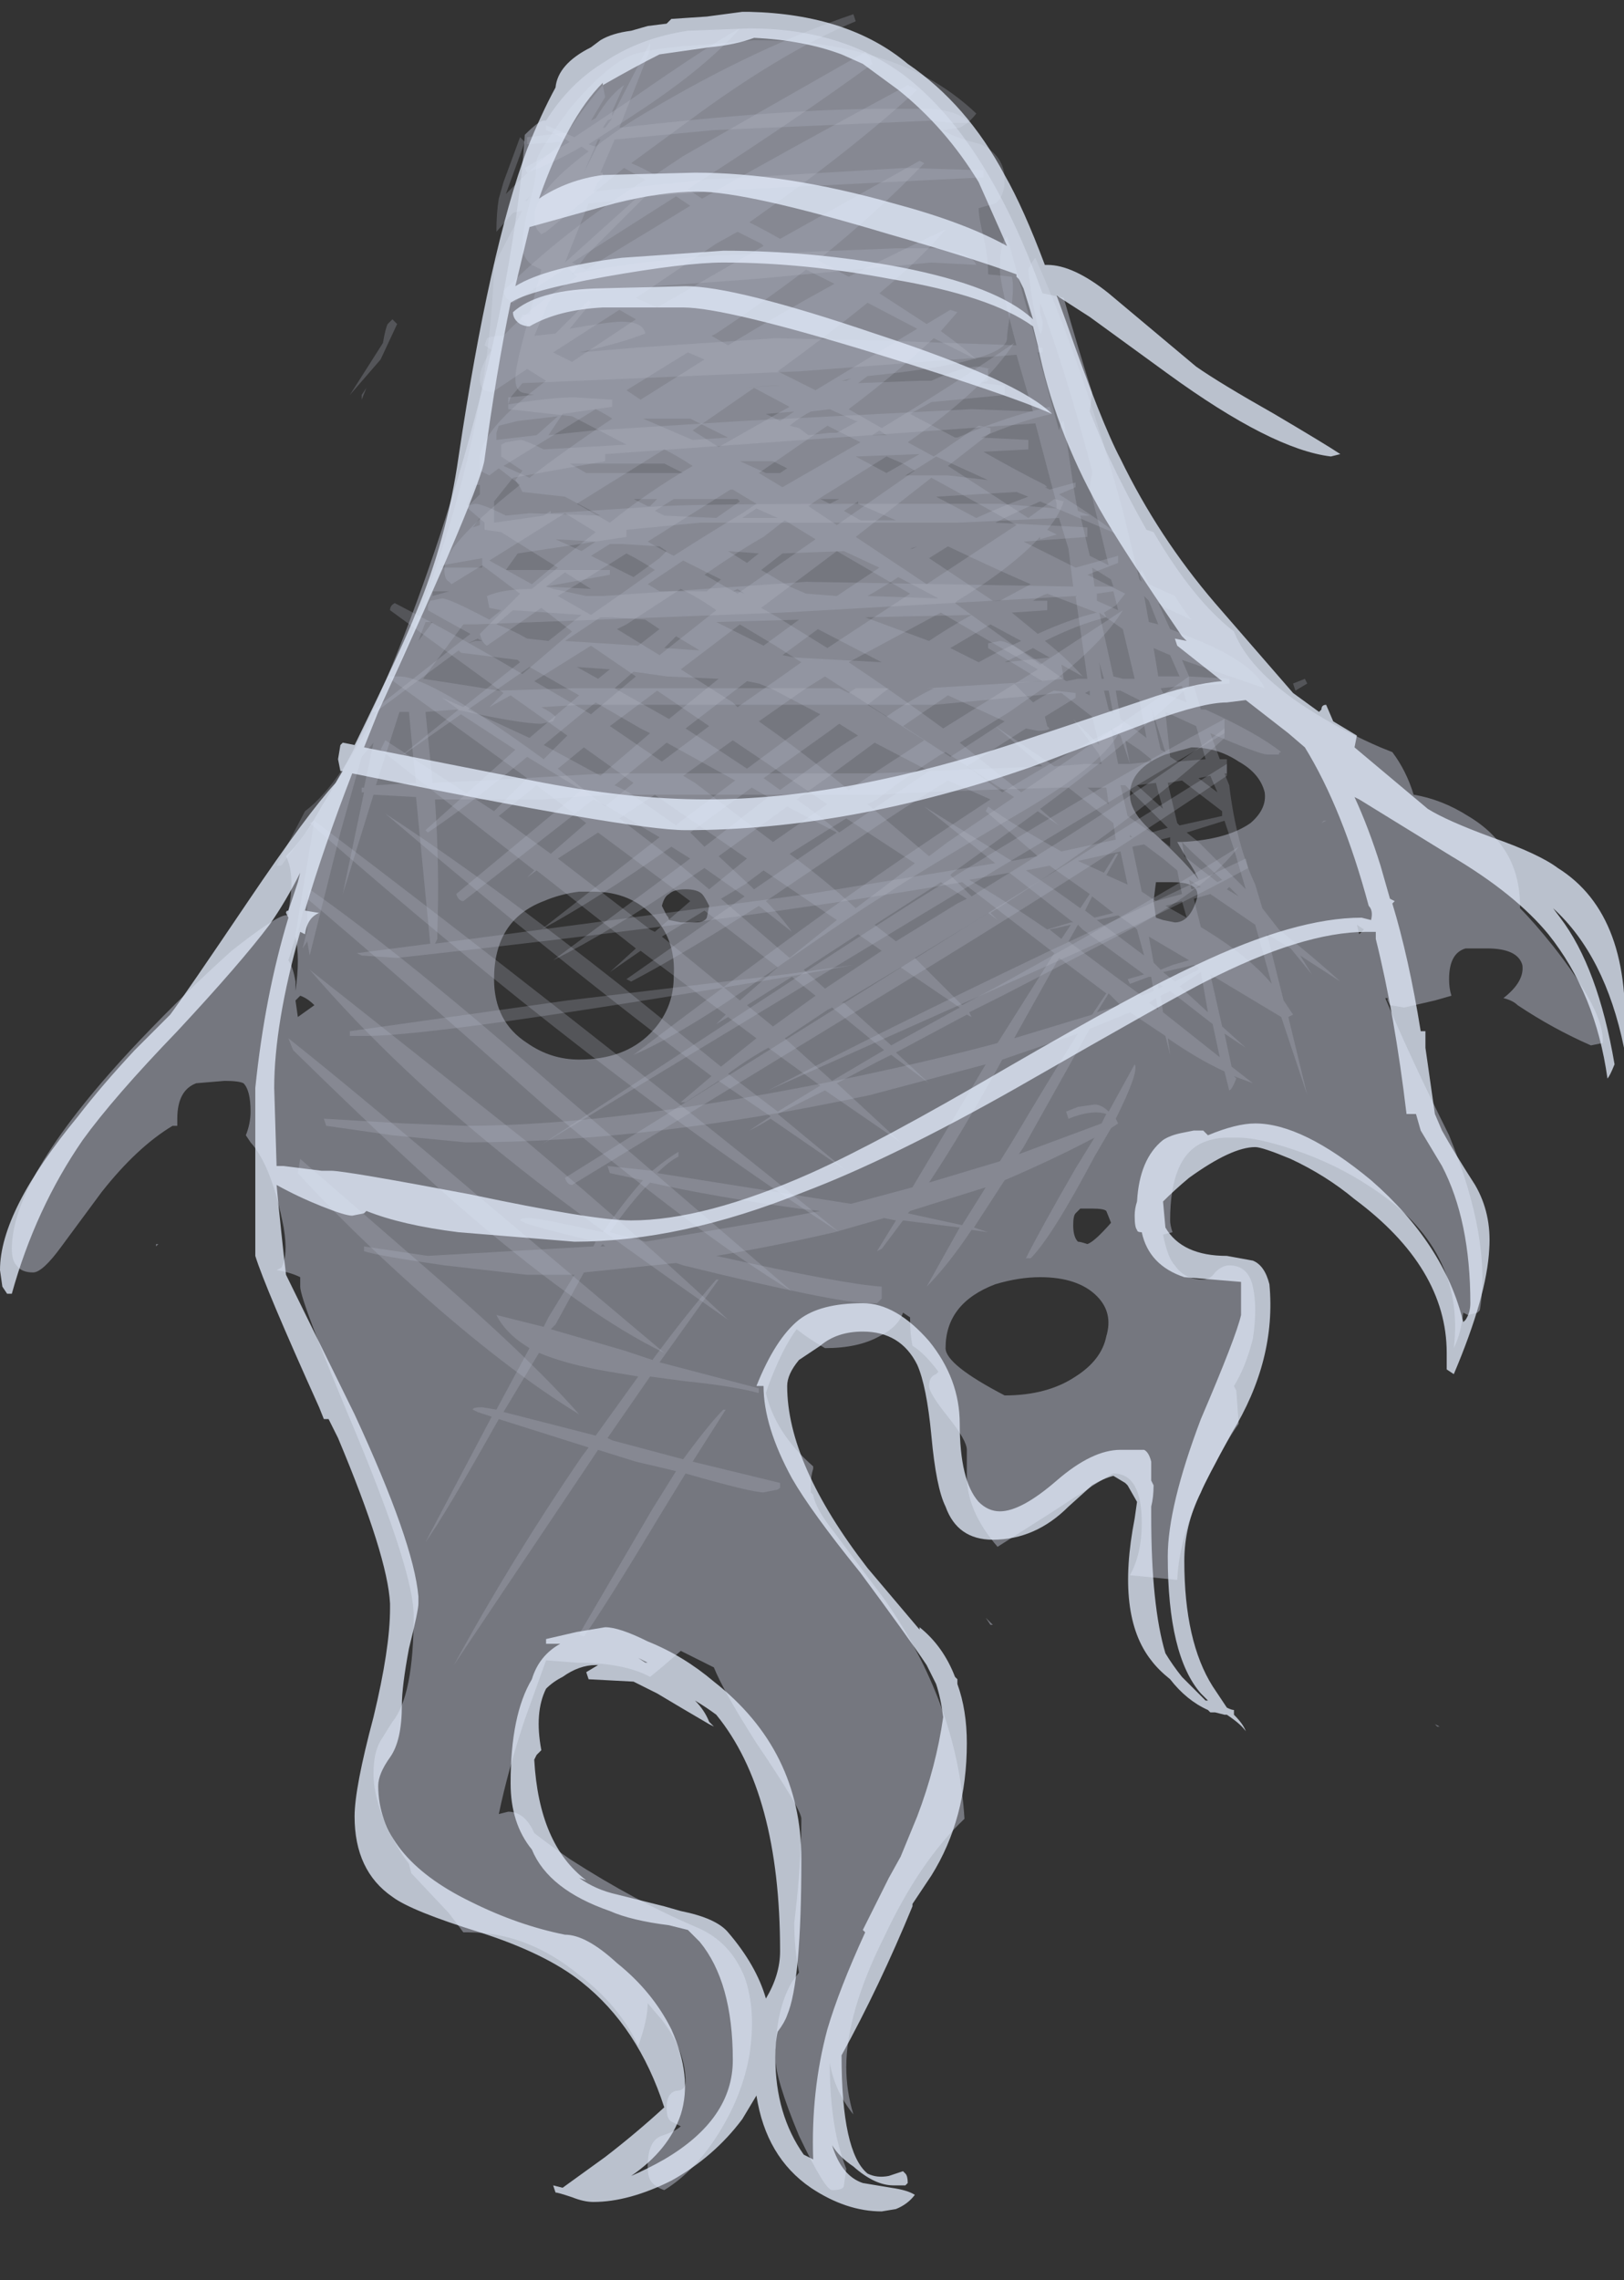 <?xml version="1.0" encoding="UTF-8" standalone="no"?>
<svg xmlns:ffdec="https://www.free-decompiler.com/flash" xmlns:xlink="http://www.w3.org/1999/xlink" ffdec:objectType="frame" height="337.4px" width="240.45px" xmlns="http://www.w3.org/2000/svg">
  <rect width="100%" height="100%" fill="#333333" stroke="none"/>
  <g transform="matrix(1.0, 0.0, 0.0, 1.0, 107.45, 15.75)">
    <use ffdec:characterId="2016" height="29.6" transform="matrix(7.0, 0.0, 0.0, 7.0, -64.75, -13.65)" width="21.95" xlink:href="#shape0"/>
    <use ffdec:characterId="2025" height="46.5" transform="matrix(7.0, 0.0, 0.0, 7.0, -107.45, -14.0)" width="34.35" xlink:href="#shape1"/>
  </g>
  <defs>
    <g id="shape0" transform="matrix(1.0, 0.0, 0.0, 1.0, 9.25, 1.95)">
      <path d="M3.0 -1.1 Q4.35 -0.75 5.3 0.15 5.15 0.35 4.95 0.45 L4.6 0.5 Q4.8 0.65 5.4 0.8 5.9 1.05 5.9 1.55 5.9 1.9 5.7 2.05 L5.35 2.15 Q5.35 2.35 5.45 2.75 5.55 3.15 5.55 3.55 L6.05 3.6 Q6.1 3.75 6.05 4.2 5.95 4.75 5.95 4.9 5.95 5.4 3.0 5.7 L2.8 5.85 4.1 5.8 4.35 5.8 Q5.0 5.5 5.35 5.5 L5.6 5.55 5.55 5.55 5.55 5.8 5.4 5.85 5.9 5.9 5.9 6.1 4.35 6.25 3.9 6.5 4.85 7.0 4.9 7.0 Q5.95 6.55 6.85 6.35 L6.9 6.5 Q6.2 6.65 5.4 7.0 L6.4 7.05 6.4 7.25 5.45 7.3 Q6.15 7.7 6.75 8.0 L6.8 8.05 6.75 8.05 6.85 8.1 7.4 7.95 7.4 8.05 7.05 8.2 Q7.85 8.7 8.3 9.05 L6.65 8.35 Q6.2 8.55 5.7 8.8 L7.65 8.9 7.65 9.1 6.3 9.2 7.4 9.75 8.3 9.5 8.3 9.65 7.65 9.9 8.45 10.3 8.25 10.55 8.0 10.7 8.05 10.8 Q7.45 10.95 6.75 11.3 7.2 11.65 7.55 12.05 L7.1 11.8 7.15 12.1 6.1 12.2 6.5 12.6 Q6.9 12.35 6.95 12.35 L7.4 12.4 7.4 12.5 6.75 12.9 6.8 13.1 6.85 13.15 Q6.8 13.2 6.6 13.2 L6.35 13.15 5.1 13.95 5.85 14.5 Q7.25 13.65 8.4 13.05 8.2 13.75 6.45 14.8 3.9 16.3 3.4 16.65 2.95 16.9 0.8 18.4 -0.9 19.6 -1.95 20.05 1.35 17.55 3.15 16.3 4.45 15.4 5.6 14.65 L4.7 14.25 Q3.8 14.8 2.7 15.55 L0.85 16.8 Q1.15 17.1 1.4 17.45 L0.7 16.9 Q-0.95 17.95 -2.0 18.5 L-2.1 18.45 0.4 16.7 -0.45 16.1 -0.75 16.3 Q-2.45 17.45 -3.65 18.05 L-0.75 15.9 -1.15 15.65 Q-2.7 16.75 -3.9 17.4 L-1.4 15.45 -2.5 14.8 -2.8 14.65 -5.55 16.8 Q-5.65 16.8 -5.7 16.65 -4.25 15.45 -3.05 14.45 L-4.2 13.75 Q-5.4 14.75 -6.3 15.35 L-6.35 15.3 -4.45 13.6 -5.6 12.85 -6.95 13.8 -5.65 12.75 -6.0 12.5 -5.55 12.7 -4.35 11.75 -4.4 11.7 -5.6 11.55 -5.65 11.5 -7.4 12.8 -7.5 12.8 -5.4 11.15 Q-5.95 10.85 -6.3 10.65 L-6.3 10.55 -6.25 10.45 -6.0 10.4 Q-5.85 10.4 -5.0 10.85 L-4.75 10.65 -5.0 10.6 -5.05 10.35 Q-4.7 10.2 -4.1 10.2 L-3.55 9.75 -4.75 9.0 -5.1 8.95 -5.1 8.8 -5.45 8.5 -5.5 8.45 -5.3 8.4 Q-5.15 8.4 -4.65 8.65 L-4.15 8.6 -2.65 8.65 -3.4 8.25 -4.3 8.15 -4.35 8.05 -4.45 7.9 -4.3 7.7 -4.75 7.4 -4.75 7.15 -4.65 7.1 -4.35 7.05 Q-4.25 7.05 -3.85 7.25 L-2.1 7.15 -3.25 6.55 -4.6 6.4 -4.6 6.15 -4.05 6.1 -4.3 6.05 Q-4.45 6.0 -4.45 5.75 -4.45 5.5 -4.2 4.6 L-4.35 4.5 -4.3 4.4 -4.15 4.4 -3.9 3.45 -4.1 3.35 Q-4.3 3.2 -4.3 2.95 -4.3 2.6 -4.15 2.05 -4.0 1.5 -4.0 1.15 -4.0 1.0 -3.3 0.05 -2.5 -0.9 -1.95 -1.1 -1.45 -1.25 -0.5 -1.3 L0.6 -1.4 Q2.0 -1.4 3.0 -1.1 M12.3 12.2 L12.05 12.35 12.0 12.2 12.25 12.1 12.3 12.2 M0.3 5.95 L1.15 5.9 1.05 5.9 0.3 5.95 M1.15 6.65 L1.45 6.45 0.85 6.5 1.15 6.65 M2.65 5.75 L2.45 5.8 2.55 5.8 2.65 5.75 M1.75 6.95 L2.2 6.9 2.35 6.9 2.8 6.65 2.75 6.65 2.2 6.4 1.8 6.45 Q1.6 6.55 1.35 6.75 L1.55 6.8 1.75 6.95 M3.1 6.95 L3.4 6.95 3.25 6.85 3.1 6.95 M5.15 5.85 L5.25 5.8 5.1 5.85 5.15 5.85 M5.3 8.7 Q5.85 8.45 6.4 8.25 L6.15 8.15 4.45 8.25 5.3 8.7 M4.45 7.4 Q4.15 7.6 3.8 7.8 L4.7 7.8 5.55 7.9 4.45 7.4 M4.1 7.35 L2.75 7.4 3.4 7.75 Q3.75 7.55 4.1 7.35 M3.0 10.35 L4.5 10.4 3.65 9.95 Q3.35 10.15 3.0 10.35 M3.9 9.35 L3.95 9.35 4.05 9.3 3.9 9.35 M5.65 10.45 L5.8 10.45 6.45 10.1 Q5.75 9.8 4.7 9.3 L4.3 9.55 5.65 10.45 M2.8 8.35 L2.5 8.55 2.85 8.75 3.6 8.75 2.8 8.4 2.8 8.35 M2.4 8.3 L2.0 8.3 2.2 8.4 2.4 8.3 M1.0 7.5 L0.3 7.5 0.85 7.75 1.15 7.75 1.3 7.65 1.0 7.5 M0.35 8.7 L1.1 8.7 0.65 8.5 0.35 8.7 M0.25 8.3 L-1.1 8.3 -1.5 8.55 -1.3 8.65 -0.2 8.7 0.3 8.35 0.25 8.3 M0.05 9.4 L0.45 9.65 0.7 9.45 0.05 9.4 M0.25 10.25 L0.4 10.3 0.25 10.2 0.15 10.25 0.25 10.25 M1.35 10.15 L1.7 10.3 2.35 10.35 Q2.8 10.05 3.25 9.75 L2.5 9.4 1.2 9.45 0.75 9.8 1.35 10.15 M1.55 10.85 L-0.2 10.9 0.8 11.4 1.55 10.85 M2.4 12.3 L2.6 12.4 2.75 12.3 2.4 12.3 M0.7 12.2 L0.45 12.15 -0.85 13.15 Q-0.15 13.6 0.45 14.0 L2.0 12.85 0.95 12.3 0.7 12.2 M2.8 13.3 L2.4 13.05 2.2 13.2 0.8 14.2 1.15 14.45 2.05 13.8 Q2.45 13.5 2.8 13.3 M1.2 11.6 L1.45 11.65 3.3 11.75 1.95 11.05 1.2 11.6 M5.2 10.75 L2.95 10.8 4.3 11.3 Q4.75 11.0 5.2 10.75 M5.35 11.75 Q5.8 11.5 6.25 11.3 L5.6 10.95 4.75 11.45 5.35 11.75 M3.45 12.3 L3.0 12.65 3.4 12.9 Q3.9 12.55 4.4 12.3 L3.45 12.3 M3.15 13.45 L2.2 14.15 1.5 14.65 Q2.0 15.0 2.4 15.35 L3.2 14.8 4.3 14.05 3.15 13.45 M4.75 13.75 Q5.45 13.3 5.9 13.0 L4.7 12.45 3.75 13.1 4.75 13.75 M6.5 10.45 L6.8 10.45 6.8 10.65 6.05 10.7 6.6 11.15 Q7.25 10.85 7.85 10.7 L6.8 10.3 Q6.65 10.35 6.5 10.45 M6.5 11.45 L5.9 11.75 6.85 11.65 6.5 11.45 M10.55 12.95 L10.55 13.25 Q8.1 14.7 4.2 17.05 L-3.9 21.95 Q2.65 17.65 4.0 16.8 7.65 14.5 10.55 12.95 M11.0 15.9 L11.05 16.1 Q9.3 17.05 6.95 18.1 L0.9 20.8 Q3.3 19.55 6.75 17.9 L11.0 15.9 M0.55 14.4 L-0.75 15.35 -0.45 15.65 0.9 14.6 0.55 14.4 M1.3 14.8 L-0.15 15.85 0.6 16.55 2.35 15.35 1.3 14.8 M4.45 18.1 L-3.25 22.8 Q-3.35 22.8 -3.4 22.65 1.8 19.4 4.35 17.8 L10.6 13.9 10.6 14.15 Q7.95 15.95 4.45 18.1 M12.6 15.15 L12.65 15.1 12.7 15.1 12.6 15.15 M-1.75 6.6 L-0.7 7.05 0.05 7.0 -0.75 6.6 -1.75 6.6 M-1.3 7.55 L-3.3 7.55 -2.95 7.75 -0.9 7.75 -1.3 7.55 M-1.6 8.45 L-1.45 8.3 -1.95 8.3 -1.65 8.45 -1.6 8.45 M-2.85 9.5 Q-2.45 9.7 -1.95 9.95 L-1.4 9.55 -1.25 9.4 -1.4 9.3 -2.2 9.25 -2.45 9.25 -2.85 9.5 M-0.4 10.25 L-0.1 10.0 Q-0.5 9.8 -0.9 9.6 L-1.65 10.1 -1.4 10.25 -0.4 10.25 M-3.05 9.4 Q-2.9 9.3 -2.75 9.2 L-3.6 9.15 -3.05 9.4 M-3.8 10.15 L-2.85 10.2 -3.4 9.85 -3.8 10.15 M-3.05 10.75 L-4.5 10.65 -4.85 10.95 Q-4.55 11.05 -4.2 11.25 L-3.75 11.3 -3.05 10.75 M-5.25 11.25 L-5.45 11.35 -5.3 11.3 -5.15 11.3 -5.25 11.25 M-3.1 12.45 L-4.15 11.85 -5.45 12.75 -4.15 13.35 -3.1 12.45 M-3.85 13.5 L-2.65 14.15 -1.6 13.25 -1.8 13.15 -2.75 12.6 -3.0 12.8 -3.85 13.5 M-1.05 11.2 L-1.3 11.45 -0.55 11.5 -1.05 11.2 M-1.25 12.05 L-1.95 11.95 -2.35 12.3 -1.2 12.95 -0.15 12.1 -1.25 12.05 M-2.45 11.9 L-3.15 11.85 -2.7 12.1 -2.45 11.9 M-2.65 10.8 L-3.4 11.3 -1.85 11.4 -1.4 11.05 Q-1.55 10.95 -1.7 10.85 L-2.4 10.8 -2.65 10.8 M-1.0 15.15 L0.2 14.25 -1.25 13.45 -2.35 14.35 -2.05 14.5 -1.05 15.2 -1.0 15.15" fill="#b7bccc" fill-opacity="0.251" fill-rule="evenodd" stroke="none"/>
      <path d="M4.05 -0.35 Q2.7 0.9 0.5 2.45 0.8 2.6 1.15 2.8 L4.1 1.15 4.2 1.2 Q3.25 2.2 1.95 3.25 L2.6 3.6 Q3.7 3.05 4.65 2.6 4.15 3.2 3.25 3.95 L4.25 4.6 4.75 4.3 4.9 4.35 4.55 4.75 Q5.1 5.15 5.3 5.35 L4.4 4.9 Q3.6 5.65 2.6 6.4 L3.3 6.8 Q4.95 5.8 6.1 5.0 5.45 6.0 3.85 7.1 L4.4 7.4 5.35 6.75 5.6 6.8 5.6 6.9 4.7 7.6 6.4 8.7 6.95 8.3 7.15 8.35 Q7.05 8.65 6.8 8.95 L7.0 9.05 6.65 9.15 6.65 9.1 Q6.05 9.75 4.9 10.45 L4.85 10.5 Q5.9 11.25 6.65 11.8 L8.4 10.65 Q8.0 11.3 7.0 12.1 L7.0 12.1 6.0 12.8 4.95 13.45 6.25 14.5 Q8.95 12.65 9.8 12.05 L9.8 12.25 Q8.35 13.6 6.65 14.85 L7.05 15.2 6.6 14.9 4.8 16.2 4.75 16.25 5.2 16.7 Q8.95 14.4 10.55 13.15 L10.55 13.35 Q8.6 15.15 5.6 17.05 L5.75 17.2 5.55 17.05 5.15 17.3 4.0 18.0 5.0 19.0 5.75 18.6 Q9.35 16.6 10.85 15.65 10.2 16.5 8.65 17.35 L5.85 18.8 5.15 19.15 5.2 19.25 5.1 19.2 3.6 20.0 4.3 20.65 3.5 20.05 3.2 20.2 2.35 20.65 3.7 21.9 2.1 20.8 1.1 21.3 2.55 22.5 0.95 21.4 Q0.7 21.55 0.5 21.65 L0.95 21.35 -0.15 20.6 -0.85 21.05 -0.95 21.05 -0.3 20.5 Q-3.45 18.15 -7.2 14.95 -5.05 16.35 -2.2 18.6 L-0.1 20.3 0.65 19.7 0.05 19.25 -0.2 19.4 0.0 19.2 -1.8 17.85 -2.45 18.3 -1.9 17.8 -4.0 16.15 -4.2 16.3 -4.05 16.15 -5.2 15.25 -7.3 13.6 -7.2 13.4 -4.9 14.9 -4.2 14.2 -7.1 12.1 -7.15 12.05 -6.9 12.05 Q-6.25 12.05 -3.85 13.8 L-3.35 13.3 -4.55 12.45 -5.0 12.7 -4.7 12.4 -7.1 10.65 Q-7.1 10.55 -7.0 10.5 -5.65 11.2 -4.3 12.0 L-3.25 11.1 -3.9 10.6 -5.05 11.4 Q-5.15 11.35 -5.2 11.15 L-4.35 10.3 -5.15 9.7 -5.8 10.1 -5.85 10.05 Q-5.95 10.0 -5.95 9.8 -5.95 9.55 -5.7 9.25 -5.3 8.75 -4.35 8.0 L-4.8 7.65 -5.0 7.8 -5.2 7.7 Q-5.2 7.85 -5.2 7.45 -5.2 6.85 -3.8 5.8 L-4.2 5.55 -4.95 6.05 -5.1 6.0 Q-5.2 5.95 -5.2 5.75 -5.2 5.5 -4.95 5.15 L-5.1 5.05 -5.05 4.9 Q-4.95 4.85 -4.7 4.85 -4.2 4.3 -3.15 3.6 L-3.35 3.4 -4.5 4.15 -4.65 4.05 -4.7 3.9 Q-3.45 2.65 -1.7 1.55 L-2.15 1.3 -3.8 2.65 -3.9 2.7 -3.95 2.65 Q-4.05 2.55 -4.05 2.35 -4.05 1.8 -2.9 0.95 L-3.05 0.85 Q-3.65 1.2 -4.2 1.4 L-4.25 1.3 Q-3.9 1.1 -3.3 0.75 -3.55 0.6 -3.8 0.5 L-3.8 0.4 -3.2 0.65 -2.0 -0.15 Q-0.35 -1.3 0.3 -1.65 -0.4 -0.85 -1.75 0.05 -2.35 0.45 -2.9 0.8 L-2.75 0.85 Q-2.25 0.45 -1.55 0.05 0.65 -1.25 2.7 -1.95 L2.75 -1.8 Q1.3 -1.2 -0.5 0.1 L-2.0 1.2 Q-1.75 1.3 -1.5 1.45 L-0.9 1.05 Q0.4 0.3 2.95 -1.15 L3.05 -1.05 3.1 -0.9 Q1.6 0.2 -0.65 1.65 L-0.8 1.75 -0.5 1.95 Q1.25 0.95 3.85 -0.45 L4.05 -0.35 M0.25 2.65 L-0.2 2.9 -1.9 4.05 -1.45 4.25 Q-0.5 3.7 0.8 2.95 L0.75 2.9 0.25 2.65 M2.3 3.75 L1.7 3.45 Q0.85 4.1 -0.2 4.8 L-0.3 4.85 0.05 5.05 Q1.2 4.35 2.3 3.75 M1.9 6.0 L4.05 4.7 3.0 4.15 Q2.2 4.8 1.1 5.6 L1.9 6.0 M0.6 5.95 L-0.7 6.85 -0.15 7.2 1.35 6.35 0.6 5.95 M3.4 7.4 L2.2 8.15 Q1.95 8.3 1.75 8.45 L2.35 8.85 4.0 7.7 3.75 7.55 3.4 7.4 M0.65 8.4 L0.15 8.1 0.1 8.1 -1.65 9.2 Q-1.4 9.35 -1.1 9.5 -0.4 9.05 0.35 8.6 L0.65 8.4 M1.2 8.05 L2.85 7.1 2.15 6.75 0.7 7.75 1.2 8.05 M1.25 8.75 L0.8 9.1 Q0.35 9.35 -0.45 9.9 L0.25 10.3 1.9 9.15 1.25 8.75 M0.75 10.6 L1.1 10.8 2.15 11.45 3.9 10.3 2.35 9.4 0.75 10.6 M0.7 13.0 Q1.7 13.7 2.6 14.45 L3.05 14.15 4.2 13.4 Q3.25 12.8 2.1 12.05 L1.7 12.3 0.7 13.0 M1.05 11.4 L0.3 10.95 -0.95 11.9 Q-0.4 12.25 0.15 12.6 L0.25 12.7 1.25 12.0 1.6 11.75 1.05 11.4 M3.25 11.4 L2.6 11.75 Q3.65 12.45 4.6 13.15 L6.6 11.9 4.55 10.7 3.25 11.4 M4.55 13.7 Q3.7 14.25 3.2 14.65 L3.0 14.75 4.3 15.85 4.7 15.55 6.1 14.6 4.65 13.65 4.55 13.7 M2.75 9.1 L4.25 10.1 6.15 8.85 Q5.45 8.45 4.35 7.85 L2.75 9.1 M3.6 17.65 L4.9 16.85 5.1 16.75 4.55 16.4 3.15 17.3 3.6 17.65 M1.35 15.8 Q2.1 16.35 2.75 16.95 3.35 16.5 4.0 16.0 L2.55 15.05 1.35 15.8 M2.15 14.75 L0.15 13.4 -0.9 14.15 -0.65 14.3 Q0.2 14.95 1.0 15.55 L2.15 14.75 M0.4 16.45 L-0.1 16.75 1.35 18.0 2.35 17.2 0.8 16.15 0.4 16.45 M2.1 18.65 L3.3 17.85 2.8 17.5 1.65 18.25 2.1 18.65 M2.15 19.1 L1.25 19.7 2.25 20.6 3.35 19.95 2.25 19.05 2.15 19.1 M2.5 18.95 L3.5 19.85 4.95 19.05 3.7 18.2 2.45 18.95 2.5 18.95 M1.1 18.2 L-0.45 17.0 -1.35 17.55 0.3 18.9 1.1 18.2 M0.45 19.0 L1.0 19.45 1.9 18.8 1.4 18.4 0.45 19.0 M0.05 20.45 L1.1 21.25 2.0 20.7 0.9 19.9 Q0.45 20.15 0.05 20.45 M-1.05 1.9 L-3.25 3.3 -2.95 3.45 Q-2.4 3.1 -1.65 2.65 L-0.75 2.1 -1.05 1.9 M-3.25 5.4 Q-2.65 5.0 -1.9 4.5 L-2.25 4.3 -3.65 5.2 -3.25 5.4 M-1.8 6.2 L-0.45 5.35 -0.8 5.2 -2.1 6.0 Q-1.95 6.1 -1.8 6.2 M-2.75 6.4 L-4.7 7.6 -4.15 7.85 Q-3.45 7.3 -2.4 6.6 -2.55 6.5 -2.75 6.4 M-1.3 7.25 L-3.15 8.4 -2.45 8.8 Q-1.65 8.15 -0.7 7.6 -1.0 7.4 -1.3 7.25 M-2.1 9.45 L-2.5 9.7 -3.55 10.35 -2.85 10.75 Q-2.2 10.3 -1.5 9.8 -1.8 9.6 -2.1 9.45 M-5.0 9.6 Q-4.55 9.85 -4.1 10.1 -3.45 9.55 -2.75 9.0 L-3.4 8.6 -5.0 9.6 M-3.55 14.0 L-2.55 14.8 -1.95 14.3 -3.0 13.55 -3.55 14.0 M-0.2 10.65 Q-0.55 10.4 -0.95 10.2 L-2.1 10.95 -2.3 11.05 -1.4 11.6 -0.2 10.65 M-2.85 11.4 L-4.05 12.15 Q-3.45 12.5 -2.85 12.85 L-1.9 12.05 -2.85 11.4 M-0.35 13.1 L-1.45 12.35 -2.45 13.1 -1.35 13.85 -0.35 13.1 M-2.25 15.05 L-0.95 16.05 -0.35 16.55 0.45 15.9 -1.0 14.9 -1.5 14.55 -2.25 15.05 M-1.5 17.45 L-0.75 16.8 -2.7 15.35 -3.55 15.9 -1.6 17.4 -1.5 17.45 M-4.0 14.35 L-4.8 15.0 -3.7 15.8 -2.95 15.15 -4.0 14.35 M-8.7 15.1 Q-3.35 19.15 2.4 23.8 -2.7 20.5 -8.8 15.15 L-8.7 15.1 M-8.8 16.55 Q-6.8 17.95 -3.6 20.75 L1.4 25.05 Q-0.65 23.8 -3.8 21.15 -7.3 18.05 -8.85 16.75 L-8.8 16.55 M-9.15 19.95 L-9.25 19.7 Q-7.8 20.85 -5.1 23.15 L-1.3 26.35 Q-2.95 25.55 -5.35 23.5 -6.7 22.35 -9.15 19.95 M-6.35 24.55 Q-4.15 26.45 -3.1 27.65 -4.65 26.7 -6.55 25.0 -7.95 23.75 -9.05 22.55 L-9.0 22.25 -6.35 24.55 M-8.8 18.25 L-4.25 21.85 Q-1.7 24.0 0.05 25.65 -3.1 23.45 -4.35 22.45 -6.95 20.4 -8.8 18.25" fill="#b7bccc" fill-opacity="0.251" fill-rule="evenodd" stroke="none"/>
    </g>
    <g id="shape1" transform="matrix(1.0, 0.0, 0.0, 1.0, 15.35, 2.0)">
      <path d="M-1.6 -1.2 L-2.25 0.45 Q1.25 0.05 3.4 0.05 4.15 0.05 4.35 0.05 4.95 0.1 5.15 0.35 L4.8 0.35 4.35 0.3 -0.25 0.5 -2.35 0.7 -2.65 1.4 -2.6 1.4 -2.6 1.5 -2.7 1.6 -2.8 1.8 -0.45 1.55 3.8 1.3 5.45 1.35 5.45 1.5 0.4 1.75 -1.7 1.9 -2.95 3.15 -3.25 3.55 Q-2.15 3.3 -0.2 3.15 L3.6 3.0 4.5 3.0 Q5.2 3.1 5.3 3.35 L4.35 3.3 0.6 3.65 -3.6 3.95 -3.75 4.15 -4.05 4.85 -3.6 4.8 -2.9 4.1 -2.85 4.15 -3.3 4.7 Q-2.45 4.55 -2.2 4.55 -1.75 4.55 -1.7 4.8 -2.2 5.0 -3.1 5.2 L-1.9 5.1 1.05 4.9 3.3 4.95 6.15 5.05 Q5.8 3.75 5.8 3.45 5.8 2.85 5.95 2.75 L6.6 5.1 6.7 5.1 6.7 5.2 6.6 5.2 7.05 6.85 Q7.1 6.65 7.15 6.65 L7.35 8.0 7.4 8.3 7.45 8.55 7.7 8.65 7.5 8.65 7.7 9.5 8.1 9.7 7.7 8.05 7.75 7.75 7.75 7.7 Q7.15 5.45 6.65 4.15 L6.65 4.35 6.7 4.55 Q6.7 4.8 6.65 4.8 6.5 4.35 6.4 3.45 L6.45 3.35 Q6.5 3.25 6.55 3.2 7.55 5.45 8.4 8.55 L8.75 10.0 8.8 10.05 8.75 9.9 8.8 9.8 8.95 10.1 9.5 10.35 Q9.65 10.6 9.85 10.85 L9.3 10.6 9.15 10.5 9.4 11.05 9.9 11.25 Q11.15 11.75 11.4 12.3 L9.65 11.7 9.8 12.05 10.65 12.1 10.65 12.2 9.9 12.25 10.05 12.75 10.15 12.75 Q11.25 13.25 11.75 13.65 11.7 13.65 11.7 13.7 L11.45 13.7 Q11.3 13.7 10.25 13.25 L10.45 13.8 10.6 13.8 10.6 14.1 10.55 14.1 10.65 14.35 Q10.8 15.6 11.2 16.45 L11.35 16.95 11.7 17.4 Q12.45 18.0 13.0 18.5 L12.15 17.95 12.4 18.35 11.95 17.8 11.45 17.5 11.8 18.9 12.0 19.2 11.9 19.25 12.3 20.9 11.75 19.25 10.25 18.35 10.5 19.45 11.0 19.9 10.55 19.6 10.7 20.3 11.15 20.65 10.75 20.5 10.8 20.55 Q10.7 20.8 10.65 20.8 L10.55 20.4 Q10.0 20.15 9.35 19.7 L9.4 20.05 9.3 19.65 8.55 19.15 7.7 19.5 6.3 22.0 6.2 22.15 7.95 21.5 8.05 21.3 Q7.75 21.2 7.25 21.4 L7.2 21.25 7.45 21.15 7.8 21.1 Q7.95 21.1 8.1 21.25 L8.65 20.25 Q8.75 20.4 8.25 21.4 L8.3 21.5 8.15 21.6 7.8 22.2 Q6.9 23.9 6.45 24.35 L6.35 24.35 Q6.65 23.75 7.4 22.45 L7.8 21.8 Q6.95 22.25 5.9 22.7 L5.25 23.7 5.55 23.8 5.2 23.75 Q4.7 24.5 4.25 24.95 L4.95 23.7 3.75 23.55 3.3 24.15 3.2 24.2 3.6 23.55 3.35 23.5 2.3 23.8 Q1.0 24.1 -0.2 24.3 2.5 24.9 3.3 24.95 L3.3 25.2 3.2 25.3 3.05 25.3 Q2.35 25.3 -0.9 24.5 L-1.05 24.45 -3.0 24.65 -3.6 25.75 -3.7 25.85 -2.15 26.3 -1.55 26.5 Q-0.85 25.55 -0.2 24.8 L-0.15 24.8 -1.4 26.55 0.7 27.1 0.7 27.2 Q0.15 27.05 -0.85 26.95 L-1.6 26.85 -2.5 28.15 -2.4 28.2 -0.9 28.6 Q-0.35 27.85 -0.05 27.55 L0.0 27.55 -0.7 28.65 1.15 29.1 1.15 29.2 Q1.1 29.25 1.05 29.25 L0.8 29.3 Q0.55 29.3 -0.85 28.9 L-1.4 29.8 Q-2.45 31.55 -3.0 32.35 L-3.1 32.3 -1.55 29.65 -1.05 28.85 -1.9 28.65 -2.7 28.4 -2.8 28.55 -5.75 32.95 Q-4.55 30.75 -3.05 28.55 L-2.9 28.35 -4.8 27.75 Q-5.95 29.8 -6.35 30.35 L-4.95 27.7 -5.25 27.6 -5.35 27.55 Q-5.35 27.5 -5.15 27.5 L-4.85 27.55 -4.15 26.25 Q-4.65 25.95 -4.85 25.55 L-3.85 25.8 -3.75 25.6 -3.2 24.7 -4.2 24.7 -5.95 24.5 Q-7.35 24.3 -7.65 24.2 L-7.65 24.1 -6.3 24.3 -2.8 24.1 -2.75 24.0 Q-4.0 23.7 -4.25 23.6 L-4.35 23.55 Q-4.35 23.5 -4.15 23.5 -3.95 23.5 -2.6 23.8 -2.15 23.15 -1.75 22.7 L-2.45 22.55 -2.5 22.4 -1.55 22.5 Q-1.25 22.25 -1.0 22.1 L-1.0 22.2 Q-1.2 22.3 -1.45 22.55 L2.65 23.2 3.95 22.85 5.5 20.25 3.05 20.9 Q-1.6 21.9 -5.5 21.9 L-7.05 21.75 -8.45 21.55 -8.5 21.4 -6.8 21.5 -5.5 21.55 Q-2.25 21.55 2.8 20.5 4.45 20.15 5.75 19.8 L6.95 17.9 5.0 16.4 Q0.35 17.2 -6.95 18.0 L-7.7 17.95 -7.8 17.9 -6.25 17.7 -6.55 14.6 -7.45 14.55 -8.1 16.65 -7.65 14.5 -7.7 14.5 -7.7 14.4 -7.65 14.4 -7.45 13.45 -7.7 13.75 -8.15 15.35 -8.8 17.95 -8.85 17.65 -8.95 17.8 -8.85 17.4 -8.85 16.65 -9.2 18.1 -8.7 15.1 -9.4 16.05 -9.5 16.05 -8.9 14.9 Q-8.5 14.6 -8.1 14.0 -7.3 12.85 -6.55 10.9 -5.0 6.9 -4.9 3.35 L-4.3 2.2 -4.5 2.25 -4.85 2.65 Q-4.85 2.25 -4.8 1.95 L-4.7 1.6 -4.35 0.65 -4.25 0.75 -4.65 1.85 Q-4.05 1.25 -3.5 0.8 L-3.5 0.75 -4.2 0.8 -4.2 0.65 -3.35 0.55 Q-2.95 -0.05 -2.6 -0.45 L-2.55 -0.2 -2.85 0.3 -2.75 0.25 Q-2.45 -0.25 -2.15 -0.45 L-2.4 0.1 -2.4 0.2 -1.6 -1.35 -1.6 -1.2 M-2.7 0.7 L-3.0 1.4 -2.65 0.7 -2.7 0.7 M-2.5 0.3 L-2.6 0.45 -2.55 0.45 -2.4 0.25 -2.5 0.3 M-2.9 2.05 L-3.4 3.3 -1.9 1.95 -2.9 2.05 M-4.25 2.0 L-4.2 2.0 -4.15 1.9 -4.25 2.0 M-4.8 5.85 L-4.8 5.85 M-4.8 6.75 L-4.85 6.9 -4.85 7.05 -4.0 6.95 -3.55 6.55 -4.4 6.65 -4.8 6.75 M-4.6 6.3 Q-3.7 6.15 -3.2 6.15 L-2.4 6.2 -2.4 6.35 -3.45 6.5 -3.75 6.95 -2.8 6.85 0.35 6.65 5.2 6.4 6.5 6.45 6.15 5.25 1.55 5.6 -4.3 5.85 -4.55 6.15 -4.6 6.3 M-7.05 4.5 L-6.95 4.6 -7.3 5.35 -7.95 6.1 -7.25 5.0 Q-7.2 4.7 -7.15 4.6 L-7.05 4.5 M-7.6 5.95 L-7.7 6.2 -7.7 6.1 -7.6 5.95 M-6.2 10.35 L-5.85 10.25 -6.2 10.25 -6.2 10.35 M-6.05 9.75 L-5.15 9.75 -5.15 9.55 -6.0 9.7 -6.05 9.75 M-6.5 11.3 L-6.2 10.9 -6.35 10.9 -6.5 11.3 M-6.9 12.8 L-7.4 14.35 -6.55 14.3 -6.6 13.85 -6.7 12.8 -6.9 12.8 M-6.4 12.1 L-5.75 12.2 -4.8 12.35 -3.25 12.3 4.25 12.3 6.7 12.15 5.55 11.45 5.55 11.35 5.8 11.3 Q6.05 11.3 7.2 12.15 L7.45 12.1 7.65 12.1 7.4 10.35 1.2 10.7 -5.3 10.95 -5.55 10.95 -6.4 12.1 M-2.55 7.5 L-4.5 7.85 -4.9 8.35 -4.9 8.8 -3.85 8.65 -3.7 8.55 -3.7 8.6 -1.35 8.45 Q-0.4 8.4 3.4 8.4 5.25 8.4 5.8 8.4 L7.0 8.5 7.0 8.4 6.55 6.7 -2.55 7.35 -2.55 7.5 M-2.45 9.9 L-3.8 10.15 -3.65 10.2 -2.95 10.35 -2.6 10.35 1.7 10.05 7.35 10.15 7.25 9.35 7.05 8.7 4.9 8.8 -0.55 8.8 -2.1 8.95 -2.1 9.1 -4.4 9.45 -4.65 9.8 -2.45 9.8 -2.45 9.9 M-5.2 8.0 L-5.3 8.0 -5.5 8.5 -5.2 8.2 -5.2 8.0 M-5.2 8.85 L-5.2 8.7 -5.35 8.9 -5.2 8.85 M-5.7 12.75 L-6.35 12.8 -6.2 14.3 -5.1 14.25 -2.55 14.1 3.15 14.1 6.7 13.95 5.7 13.1 6.95 13.95 7.6 13.9 7.95 13.9 7.9 13.7 7.35 12.95 7.9 13.5 7.75 12.9 7.1 12.4 4.4 12.65 -3.1 12.65 -3.9 12.7 Q-3.7 12.8 -3.6 12.9 L-3.65 13.0 -3.9 13.05 Q-4.35 13.05 -5.7 12.75 M-4.95 14.65 L-6.15 14.65 Q-6.05 16.1 -6.1 17.45 L-6.1 17.6 -6.15 17.7 1.75 16.65 5.7 16.0 4.2 14.8 6.05 15.95 6.6 15.85 5.5 14.9 5.55 14.8 Q6.1 15.2 7.1 15.75 L8.25 15.5 8.2 15.15 7.25 14.4 7.05 14.4 Q3.7 14.5 3.35 14.55 L-2.45 14.55 -3.9 14.65 -4.95 14.65 M-7.95 19.55 L-3.35 18.9 1.25 18.35 2.7 18.15 1.6 18.35 Q-6.05 19.65 -7.6 19.65 L-7.95 19.65 -7.95 19.55 M-1.7 24.0 L0.95 23.55 2.0 23.35 1.55 23.3 Q-0.25 23.05 -1.6 22.75 -2.0 23.15 -2.45 23.8 L-1.7 24.0 M-2.65 24.1 L-2.55 24.1 -2.6 24.05 -2.65 24.1 M-4.7 27.6 L-2.75 28.1 -1.85 26.85 -2.45 26.75 Q-3.35 26.6 -3.95 26.35 L-4.7 27.6 M8.85 10.35 L8.95 10.9 9.15 10.95 8.95 10.45 8.85 10.35 M7.85 10.3 L7.85 10.45 8.3 10.65 8.2 10.25 7.85 10.3 M8.15 10.0 L7.75 9.75 7.8 10.15 8.2 10.15 8.15 10.0 M8.0 12.35 L8.1 12.75 8.2 12.85 8.1 12.35 8.0 12.35 M8.25 12.35 L8.35 12.95 8.7 13.2 8.9 13.35 8.75 12.55 8.35 12.35 8.25 12.35 M8.0 12.1 L7.9 11.75 7.95 12.1 8.0 12.1 M8.4 12.1 L8.65 12.1 8.4 11.05 7.9 10.7 8.2 12.05 8.4 12.1 M7.7 12.45 L7.7 12.35 7.6 12.4 7.7 12.45 M8.55 13.9 L9.0 13.85 9.0 13.8 8.75 13.6 8.45 13.4 8.55 13.9 8.35 13.3 8.15 13.15 8.3 13.9 8.55 13.9 M9.2 12.3 L9.25 12.4 9.75 12.6 9.65 12.25 9.2 12.3 M9.05 11.45 L9.15 12.05 9.6 12.05 9.4 11.6 9.05 11.45 M9.0 12.7 L9.2 13.6 9.3 13.65 9.0 12.7 M9.55 13.85 L10.15 13.8 9.95 13.1 9.3 12.8 9.4 13.75 9.55 13.85 M10.25 14.15 L10.0 14.2 10.4 14.5 10.25 14.15 M10.55 15.1 L9.75 15.35 10.0 15.55 11.0 16.55 10.75 15.7 10.55 15.1 M10.5 14.9 L9.65 14.25 9.35 14.3 9.55 15.15 9.6 15.2 10.5 15.0 10.5 14.9 M9.15 14.5 L9.1 14.3 8.7 14.35 9.25 14.85 9.15 14.5 M9.2 15.5 L9.4 15.65 9.4 15.45 9.2 15.5 M8.85 15.6 L8.6 15.65 8.8 16.6 9.1 16.8 9.65 16.65 9.55 16.15 9.25 15.9 8.85 15.6 M9.35 15.25 L8.45 14.35 8.35 14.35 8.5 15.0 9.0 15.35 9.35 15.25 M9.7 15.85 L10.4 16.4 10.5 16.35 9.85 15.75 9.65 15.55 9.7 15.85 M9.8 16.35 L9.85 16.55 10.05 16.5 9.8 16.35 M9.65 16.8 L9.3 16.9 9.75 17.15 9.65 16.8 M10.05 17.35 Q11.05 17.95 11.55 18.55 L11.2 17.3 10.25 16.65 9.9 16.75 10.05 17.35 M10.65 16.5 L10.6 16.55 10.85 16.7 10.65 16.5 M8.05 14.4 L7.65 14.4 8.1 14.75 8.05 14.4 M8.3 15.8 L8.05 16.25 8.5 16.45 8.35 15.75 7.45 15.95 8.0 16.2 8.25 15.8 8.3 15.8 M8.55 15.45 L8.6 15.45 8.55 15.4 8.55 15.45 M7.1 17.6 L7.3 17.3 6.85 17.4 7.1 17.6 M6.35 16.15 Q6.95 16.55 7.5 16.95 L7.7 16.65 6.85 16.05 6.35 16.15 M7.8 17.15 L8.2 17.05 7.75 16.7 7.6 17.0 7.8 17.15 M7.25 17.65 L8.25 18.4 8.8 18.8 9.05 18.7 9.0 18.4 8.95 18.4 8.55 18.55 8.5 18.45 8.85 18.35 7.55 17.4 7.45 17.3 7.25 17.65 M7.35 17.25 L6.0 16.2 5.15 16.35 Q5.85 16.75 6.8 17.4 L7.3 17.25 7.35 17.25 M8.3 17.1 L7.85 17.2 8.85 17.95 8.7 17.4 8.65 17.35 8.3 17.1 M8.05 18.75 L7.05 18.0 6.1 19.7 7.75 19.2 8.05 18.75 M8.35 19.0 L8.1 18.75 7.85 19.15 8.35 19.0 M5.85 20.15 Q5.0 21.7 4.3 22.75 L5.8 22.3 6.05 21.9 Q6.85 20.55 7.45 19.6 L5.85 20.15 M9.8 18.05 L8.95 17.55 9.05 18.1 9.2 18.25 9.45 18.15 9.8 18.05 M10.0 18.2 L9.9 18.15 9.25 18.3 9.5 18.5 10.0 18.25 10.0 18.2 M9.2 18.8 L9.25 19.15 10.45 20.1 10.3 19.4 9.4 18.7 9.2 18.8 M9.25 18.6 L9.15 18.55 9.15 18.65 9.25 18.6 M8.95 18.95 L9.15 19.1 9.1 18.85 8.95 18.95 M9.6 18.6 L10.2 19.15 10.05 18.3 9.6 18.6 M3.85 23.4 L5.0 23.65 5.5 22.85 3.9 23.35 3.85 23.4" fill="#b7bccc" fill-opacity="0.251" fill-rule="evenodd" stroke="none"/>
      <path d="M3.85 -0.6 Q5.55 0.75 6.7 3.95 6.95 4.0 7.15 4.05 7.45 5.1 7.75 6.05 L7.7 6.45 8.05 7.3 Q8.5 8.25 8.9 8.95 L9.05 9.0 Q9.9 10.45 10.75 11.1 11.1 12.0 12.5 12.85 13.15 13.25 13.85 13.55 L14.1 13.65 Q14.4 14.05 14.55 14.55 15.15 14.65 15.7 15.0 16.8 15.65 16.8 16.9 L16.8 16.95 Q17.1 17.25 17.5 17.75 18.6 19.15 18.55 19.8 L18.3 19.85 Q17.5 19.5 16.75 19.0 16.65 18.9 16.45 18.85 16.9 18.5 16.85 18.15 16.75 17.8 16.1 17.8 L15.65 17.8 Q15.3 17.9 15.3 18.45 15.3 18.65 15.35 18.8 L15.0 18.9 14.35 19.05 14.05 19.0 14.0 18.9 14.0 18.85 13.95 18.85 Q14.5 20.15 15.3 21.75 16.2 23.95 15.95 25.45 L15.9 25.5 15.7 25.55 15.6 25.5 Q15.55 25.95 15.4 26.25 15.65 24.15 13.65 22.85 12.9 22.35 12.0 22.05 11.25 21.8 10.85 21.8 L10.6 21.8 Q10.35 21.8 10.1 21.9 9.4 22.2 9.4 23.55 9.4 23.65 9.45 23.8 L9.25 23.85 Q9.35 24.35 9.5 24.5 9.7 24.8 10.1 24.8 10.25 24.8 10.35 24.65 10.5 24.5 10.65 24.5 11.05 24.5 11.15 24.95 11.25 25.4 11.15 26.05 11.0 26.65 10.75 27.05 L10.8 27.15 10.85 27.85 Q10.6 28.2 10.35 28.7 9.6 30.05 9.55 31.15 L8.55 31.05 Q8.8 30.6 8.8 29.95 8.8 28.9 8.2 28.9 8.15 28.9 6.85 29.75 L5.75 30.45 Q5.1 29.7 5.1 28.95 L5.1 28.4 Q5.1 28.2 4.7 27.7 4.3 27.2 4.3 27.05 4.3 26.85 4.45 26.8 L4.5 26.75 Q4.2 26.35 3.95 26.2 3.9 25.95 3.9 25.65 L3.9 25.6 3.75 25.5 Q3.65 25.8 3.25 26.0 2.8 26.25 2.1 26.25 1.75 26.05 1.5 25.85 1.2 26.25 0.9 27.05 L0.85 27.2 Q1.05 28.05 1.85 28.75 L1.85 28.8 Q1.8 28.95 1.8 29.15 L1.8 29.3 1.85 29.35 Q1.9 29.65 2.3 30.15 L3.35 31.55 Q4.9 33.75 5.05 36.2 4.1 37.1 3.35 38.7 2.55 40.3 2.55 41.45 2.55 41.95 2.7 42.45 2.3 41.95 2.2 41.35 2.2 42.25 2.35 42.95 2.45 43.35 2.55 43.6 L2.5 43.95 Q2.5 44.05 2.25 44.05 2.1 44.05 1.55 42.9 1.05 41.7 1.05 41.25 1.05 40.25 1.4 39.65 L1.55 39.45 Q1.45 38.95 1.45 38.4 1.6 37.15 1.6 36.2 1.6 36.0 0.65 34.6 -0.05 33.5 -0.25 33.0 L-0.95 32.65 Q-1.35 33.0 -1.6 33.2 -2.15 32.9 -3.15 32.9 L-3.8 32.85 -4.25 34.1 Q-4.6 35.15 -4.8 36.1 L-4.6 36.05 Q-4.25 36.05 -4.05 36.5 -3.8 36.7 -3.3 37.05 -1.9 37.95 -0.6 38.5 0.1 38.8 0.4 39.55 0.65 40.25 0.5 41.2 0.35 42.05 -0.15 42.85 -0.65 43.65 -1.3 44.05 -1.45 44.0 -1.55 43.9 -1.65 43.8 -1.65 43.55 -1.65 43.0 -1.35 42.9 -1.05 42.8 -0.95 42.7 L-1.15 42.6 Q-1.25 42.55 -1.25 42.3 -1.25 42.0 -1.05 41.95 -0.85 41.95 -0.85 41.75 -0.85 41.1 -1.35 40.45 L-1.65 40.1 Q-1.65 40.45 -1.85 41.0 -2.25 40.15 -3.1 39.5 -4.2 38.6 -5.45 38.6 L-5.55 38.6 -5.85 38.2 -6.65 37.35 -6.7 37.15 Q-6.9 36.9 -7.1 36.5 -7.45 35.8 -7.45 35.25 -7.45 34.8 -7.3 34.55 L-7.05 34.15 Q-6.6 33.6 -6.6 31.9 -6.6 31.0 -7.8 28.1 -9.0 25.25 -9.0 24.95 L-9.0 24.75 Q-9.2 24.65 -9.5 24.6 L-9.4 24.55 Q-9.25 24.3 -9.35 23.7 -9.6 22.4 -10.05 21.9 L-10.15 21.75 Q-10.05 21.5 -10.05 21.25 -10.05 20.8 -10.2 20.65 -10.3 20.6 -10.6 20.6 L-11.2 20.65 Q-11.6 20.8 -11.6 21.4 L-11.6 21.55 -11.7 21.55 Q-12.45 22.0 -13.2 22.95 L-14.05 24.1 Q-14.45 24.65 -14.65 24.65 -14.9 24.65 -15.0 24.5 -15.1 24.4 -15.1 24.15 -15.1 22.6 -12.4 19.75 -11.4 18.7 -10.45 17.85 -9.5 17.1 -9.3 17.1 L-9.25 17.1 -9.25 17.0 Q-9.1 16.25 -9.3 15.85 -8.9 15.45 -8.55 14.8 -7.45 13.05 -6.4 10.1 -5.4 7.3 -4.8 4.45 -4.35 2.2 -4.25 0.6 -3.95 0.3 -3.85 0.3 L-3.8 0.3 Q-3.3 -0.5 -2.55 -0.95 -1.8 -1.45 -0.8 -1.6 L0.5 -1.65 Q2.5 -1.65 3.85 -0.6 M8.15 23.6 L8.05 23.35 Q8.0 23.3 7.75 23.3 L7.5 23.3 7.4 23.4 Q7.35 23.45 7.35 23.65 7.35 23.9 7.45 24.0 7.5 24.0 7.65 24.05 7.8 24.0 8.15 23.6 M5.7 24.9 Q4.65 25.3 4.65 26.25 4.65 26.6 5.9 27.25 6.8 27.25 7.4 26.85 7.95 26.5 8.05 26.0 8.2 25.5 7.85 25.15 7.45 24.75 6.65 24.75 6.2 24.75 5.7 24.9 M9.25 17.2 L9.5 17.25 Q9.8 17.25 9.95 16.8 10.1 16.4 9.45 16.4 L9.1 16.4 9.05 16.8 9.1 17.15 9.25 17.2 M9.85 13.55 L9.3 13.7 Q8.55 14.0 8.55 14.55 8.55 14.95 9.1 15.4 9.8 16.05 10.0 16.35 9.95 16.2 9.75 15.9 L9.55 15.55 9.65 15.55 Q10.6 15.5 11.1 15.15 11.45 14.85 11.4 14.5 11.3 14.1 10.85 13.85 10.4 13.55 9.85 13.55 M13.5 17.4 L13.35 17.3 13.4 17.5 13.5 17.4 M15.1 34.25 L15.05 34.25 15.0 34.2 15.1 34.25 M-0.85 16.55 Q-1.1 16.55 -1.2 16.65 -1.3 16.7 -1.35 16.9 L-1.25 17.1 Q-1.2 17.15 -1.2 17.2 L-0.95 17.25 -0.65 17.25 Q-0.45 17.25 -0.4 17.15 L-0.35 16.9 Q-0.45 16.7 -0.5 16.65 -0.6 16.55 -0.85 16.55 M-1.5 17.15 Q-2.0 16.6 -2.8 16.6 L-3.1 16.6 Q-3.5 16.65 -3.85 16.8 -4.9 17.2 -4.9 18.45 -4.9 19.35 -4.2 19.8 -3.7 20.15 -3.1 20.15 -2.15 20.15 -1.6 19.6 -1.1 19.1 -1.1 18.4 -1.05 17.65 -1.5 17.15 M-12.05 24.05 L-12.0 24.05 -12.05 24.1 -12.05 24.05 M8.7 41.45 L8.7 41.45 M5.6 32.1 L5.5 31.95 5.65 32.1 5.6 32.1 M-9.1 18.5 L-9.1 18.7 Q-9.0 18.0 -9.1 17.55 -9.15 17.75 -9.25 18.05 -9.15 18.2 -9.1 18.5 M-9.1 18.9 L-9.05 19.25 -8.7 19.0 Q-8.85 18.85 -9.0 18.8 L-9.1 18.9" fill="#b7bccc" fill-opacity="0.502" fill-rule="evenodd" stroke="none"/>
      <path d="M2.9 -0.9 L2.45 -1.1 Q1.65 -1.4 0.6 -1.45 0.2 -1.3 -0.35 -1.25 L-1.4 -1.1 Q-1.9 -0.85 -2.6 -0.45 L-2.6 -0.5 Q-3.35 0.25 -3.95 1.95 -3.35 1.55 -2.6 1.45 L-0.65 1.4 Q1.25 1.4 3.55 2.05 5.05 2.45 5.95 2.95 L5.35 1.6 Q4.65 0.45 3.65 -0.35 L2.9 -0.9 M3.85 -0.9 Q5.1 -0.05 5.9 1.45 6.3 2.15 6.75 3.35 L6.8 3.35 Q7.35 3.35 8.1 3.95 L9.95 5.5 Q10.45 5.85 11.6 6.5 12.7 7.15 13.0 7.35 L12.8 7.4 Q11.55 7.25 9.35 5.65 L7.7 4.45 7.0 4.0 7.2 4.55 Q7.95 6.7 8.35 7.45 9.15 9.1 10.35 10.5 L12.0 12.4 12.55 12.8 12.6 12.75 Q12.6 12.65 12.7 12.65 L12.85 13.0 13.35 13.3 13.3 13.55 14.85 14.85 Q15.25 15.1 16.2 15.45 17.2 15.8 17.6 16.1 19.2 17.1 19.0 19.9 18.6 17.95 17.5 16.95 L17.65 17.15 Q18.45 18.2 18.8 20.25 18.7 20.5 18.65 20.55 18.4 18.75 17.4 17.5 16.7 16.65 15.35 15.85 L13.4 14.65 13.3 14.6 Q13.6 15.25 13.85 16.05 L14.05 16.75 14.15 16.8 14.1 16.85 Q14.45 18.0 14.7 19.55 L14.8 19.55 14.8 19.9 15.0 21.3 15.15 21.65 Q15.4 22.1 15.85 22.8 16.2 23.4 16.15 24.15 16.1 25.15 15.4 26.8 L15.25 26.7 Q15.25 26.6 15.25 26.35 15.25 24.55 13.3 23.1 12.7 22.6 11.95 22.25 11.35 22.0 11.2 22.0 10.7 22.0 9.8 22.65 9.5 22.9 9.25 23.15 L9.3 23.7 Q9.65 24.3 10.6 24.3 L11.15 24.4 Q11.4 24.5 11.5 24.9 11.65 26.5 10.7 28.05 10.15 29.05 10.05 29.3 9.7 30.0 9.7 30.75 9.7 32.45 10.3 33.4 L10.6 33.85 Q10.7 33.9 10.75 33.9 L10.75 34.0 Q10.95 34.2 11.0 34.35 10.9 34.2 10.6 34.0 L10.55 34.0 10.35 33.95 10.25 33.95 10.2 33.9 Q9.75 33.7 9.4 33.25 9.15 33.05 9.0 32.85 8.25 31.9 8.65 29.85 L8.7 29.5 8.5 29.15 8.45 29.1 8.2 28.95 Q8.0 29.0 7.75 29.15 L7.25 29.6 Q6.55 30.3 5.65 30.3 4.9 30.3 4.65 29.6 4.45 29.2 4.35 28.1 4.25 27.05 4.05 26.6 3.7 25.9 2.9 25.9 2.35 25.9 2.0 26.2 L1.55 26.5 Q1.3 26.8 1.3 27.05 1.3 28.7 3.0 30.9 L4.1 32.2 4.1 32.15 Q4.6 32.55 4.85 33.2 L4.9 33.25 4.9 33.35 Q5.1 33.9 5.1 34.6 5.1 36.2 4.35 37.4 L3.95 38.0 3.95 38.05 Q3.25 39.75 2.45 41.2 2.45 43.25 3.0 43.7 3.2 43.8 3.45 43.75 L3.75 43.65 3.8 43.7 Q3.85 43.75 3.85 43.9 L3.8 43.95 3.55 43.95 Q3.15 43.95 2.7 43.55 2.4 43.35 2.25 43.1 2.45 43.75 2.9 43.9 L3.5 44.0 Q3.85 44.05 4.0 44.15 3.85 44.35 3.6 44.45 L3.3 44.5 Q2.55 44.5 1.8 44.0 0.85 43.35 0.65 42.05 L0.35 42.55 Q-0.25 43.35 -1.15 43.85 -2.05 44.3 -2.8 44.3 -3.0 44.3 -3.25 44.2 -3.55 44.1 -3.6 44.1 L-3.65 43.95 -3.45 44.0 -2.55 43.35 Q-1.9 42.85 -1.3 42.3 -1.85 40.6 -3.05 39.65 -3.8 39.05 -5.2 38.6 -6.65 38.15 -7.05 37.85 -7.85 37.3 -7.85 36.15 -7.85 35.55 -7.45 34.05 -7.1 32.6 -7.1 31.75 L-7.1 31.65 Q-7.15 30.65 -8.2 28.15 L-8.4 27.75 -8.5 27.75 -8.6 27.5 Q-9.75 24.95 -9.95 24.3 L-9.95 20.75 Q-9.75 18.8 -9.25 17.15 L-9.3 17.05 Q-9.3 17.0 -9.25 17.0 L-9.05 16.4 -9.0 16.2 Q-9.3 16.8 -9.65 17.3 -10.25 18.1 -11.6 19.55 -12.95 20.95 -13.6 21.85 -14.6 23.3 -15.1 25.1 L-15.2 25.1 -15.3 24.95 -15.35 24.6 Q-15.35 23.35 -13.7 21.35 -13.2 20.7 -12.5 19.95 L-11.75 19.2 Q-11.45 18.8 -10.1 16.8 -8.85 14.95 -8.25 14.3 L-8.1 14.05 -8.15 14.05 -8.2 13.8 -8.15 13.5 -8.1 13.45 -7.85 13.5 -7.8 13.4 Q-6.8 11.35 -6.55 10.7 -5.9 9.15 -5.65 7.4 -5.0 3.05 -4.2 0.9 -3.9 0.15 -3.6 -0.4 -3.55 -0.9 -2.85 -1.25 L-2.65 -1.4 Q-2.4 -1.55 -2.0 -1.6 L-1.65 -1.7 -1.25 -1.75 -1.15 -1.85 -0.4 -1.9 0.35 -2.0 0.5 -2.0 Q2.6 -1.95 3.85 -0.9 M11.9 13.25 L11.0 12.55 10.6 12.6 Q10.1 12.6 9.0 13.0 L6.5 13.95 Q2.65 15.3 -0.85 15.3 -2.0 15.3 -7.9 14.1 -8.5 15.65 -8.9 17.0 L-8.6 17.05 Q-8.85 17.15 -8.9 17.5 L-9.0 17.45 Q-9.55 19.4 -9.55 20.75 L-9.5 22.4 -9.35 22.4 -8.55 22.5 -8.35 22.5 Q-8.05 22.5 -5.4 23.0 -2.8 23.55 -2.0 23.55 -0.45 23.55 1.8 22.55 3.25 21.9 5.9 20.35 8.75 18.7 9.95 18.15 12.05 17.15 13.45 17.15 L13.65 17.2 Q13.7 17.0 13.6 16.9 13.05 14.85 12.25 13.55 L11.9 13.25 M6.3 3.85 L6.2 3.65 6.15 3.6 6.15 3.55 Q5.2 3.2 3.45 2.7 0.45 1.8 -0.6 1.8 -1.35 1.8 -2.35 2.05 L-4.15 2.55 -4.45 3.8 Q-3.8 3.4 -2.2 3.2 L-0.05 3.05 Q1.85 3.05 3.7 3.4 5.75 3.8 6.5 4.5 L6.3 3.85 M6.5 4.65 Q5.6 4.0 3.5 3.65 1.65 3.3 -0.05 3.3 -0.85 3.3 -2.55 3.6 -4.2 3.9 -4.55 4.15 -4.85 5.6 -5.1 7.45 -5.15 8.0 -7.35 12.8 L-7.65 13.55 -4.1 14.25 Q-2.1 14.65 -0.4 14.65 2.55 14.65 6.3 13.4 L8.85 12.55 Q9.85 12.2 10.5 12.15 L9.55 11.4 9.5 11.25 9.75 11.3 9.65 11.2 Q8.35 9.3 7.9 8.5 6.95 6.8 6.6 5.05 L6.5 4.65 M3.25 5.25 Q0.0 4.25 -0.9 4.25 L-2.6 4.25 Q-3.55 4.3 -4.15 4.65 -4.25 4.65 -4.35 4.6 -4.5 4.5 -4.5 4.35 -4.0 3.9 -2.8 3.85 L-0.85 3.8 Q0.2 3.8 3.15 4.8 6.2 5.8 6.9 6.5 6.0 6.1 3.25 5.25 M6.15 20.75 Q3.5 22.25 1.65 22.95 -0.95 24.0 -3.2 24.0 L-5.65 23.8 Q-6.85 23.65 -7.6 23.35 L-7.65 23.4 -7.9 23.45 Q-8.05 23.45 -8.55 23.25 -9.05 23.05 -9.5 22.8 -9.4 23.85 -9.3 24.7 L-7.85 27.65 Q-6.6 30.35 -6.5 31.5 L-6.5 31.65 Q-6.5 31.8 -6.7 32.6 -6.85 33.4 -6.85 33.8 -6.85 34.55 -7.1 34.9 -7.35 35.25 -7.35 35.5 -7.35 37.0 -5.4 37.95 -4.4 38.45 -3.4 38.65 -2.95 38.65 -2.3 39.25 -1.55 39.85 -1.15 40.65 -0.7 41.65 -0.95 42.45 -1.2 43.2 -2.0 43.75 -1.65 43.6 -1.3 43.4 0.15 42.55 0.15 41.3 0.15 39.65 -0.55 38.8 L-0.8 38.55 -1.2 38.45 Q-2.0 38.35 -2.45 38.15 -3.75 37.7 -4.1 36.85 -4.55 36.3 -4.55 35.45 -4.55 34.0 -4.1 33.25 -3.95 32.75 -3.5 32.5 L-3.8 32.5 -3.8 32.4 -3.15 32.25 -2.55 32.15 Q-2.25 32.15 -1.65 32.45 -0.9 32.75 -0.25 33.3 1.6 34.75 1.6 37.05 1.6 39.65 1.3 40.35 1.25 40.5 1.1 40.7 1.05 40.9 1.05 41.25 1.05 42.45 1.65 43.3 L1.85 43.4 Q1.8 41.95 2.15 40.65 2.4 39.8 2.95 38.6 L2.9 38.55 3.45 37.45 3.7 37.0 4.05 36.15 Q4.45 35.1 4.6 34.05 4.55 33.65 4.45 33.35 L4.25 32.95 Q3.85 32.35 2.85 31.0 1.8 29.7 1.4 29.0 0.8 27.9 0.8 27.05 L0.65 27.05 Q1.05 26.05 1.55 25.65 2.0 25.3 2.9 25.3 3.6 25.3 4.3 26.1 4.95 26.9 4.95 27.85 4.95 29.05 5.35 29.5 5.55 29.7 5.8 29.7 6.25 29.7 7.0 29.05 7.75 28.4 8.35 28.4 L8.85 28.4 Q8.95 28.45 9.0 28.65 L9.0 29.05 9.05 29.15 Q9.05 29.4 9.0 29.6 L9.0 29.8 Q9.0 31.7 9.3 32.7 9.45 32.95 9.65 33.2 L10.15 33.7 10.2 33.7 10.05 33.55 Q9.35 32.75 9.35 30.65 9.35 29.6 10.05 27.75 10.8 26.0 10.9 25.55 L10.9 24.85 9.7 24.75 Q8.95 24.5 8.8 23.8 8.7 23.8 8.7 23.75 8.65 23.7 8.65 23.45 8.65 23.3 8.7 23.15 8.75 22.25 9.25 21.85 9.4 21.75 9.65 21.7 L9.9 21.65 10.1 21.65 10.2 21.75 Q10.8 21.5 11.2 21.5 12.2 21.5 13.65 22.7 15.2 24.05 15.6 25.7 L15.65 25.65 Q15.75 25.5 15.75 25.3 15.75 23.55 15.15 22.4 14.85 21.9 14.7 21.65 L14.6 21.3 14.4 21.3 Q14.15 19.2 13.75 17.6 L13.75 17.45 13.55 17.45 Q12.2 17.45 10.15 18.5 9.55 18.8 6.15 20.75 M1.15 39.0 Q1.15 35.65 -0.2 34.0 -0.4 33.85 -0.65 33.7 -0.45 33.9 -0.35 34.15 L-0.25 34.25 -0.35 34.2 Q-0.95 33.85 -1.45 33.55 L-1.95 33.3 -2.9 33.25 -2.95 33.1 -2.7 32.95 -2.75 32.95 Q-3.1 32.95 -3.45 33.2 -3.65 33.3 -3.8 33.45 -4.05 33.95 -3.9 34.75 L-4.0 34.85 -4.05 34.95 Q-3.95 36.75 -2.95 37.5 L-3.1 37.45 Q-2.75 37.7 -2.3 37.8 L-1.3 38.05 -0.95 38.15 Q-0.2 38.3 0.05 38.6 0.65 39.3 0.85 40.0 1.15 39.5 1.15 39.0 M-1.65 32.9 L-1.85 32.8 -1.7 32.9 -1.65 32.9" fill="#e5efff" fill-opacity="0.753" fill-rule="evenodd" stroke="none"/>
    </g>
  </defs>
</svg>
